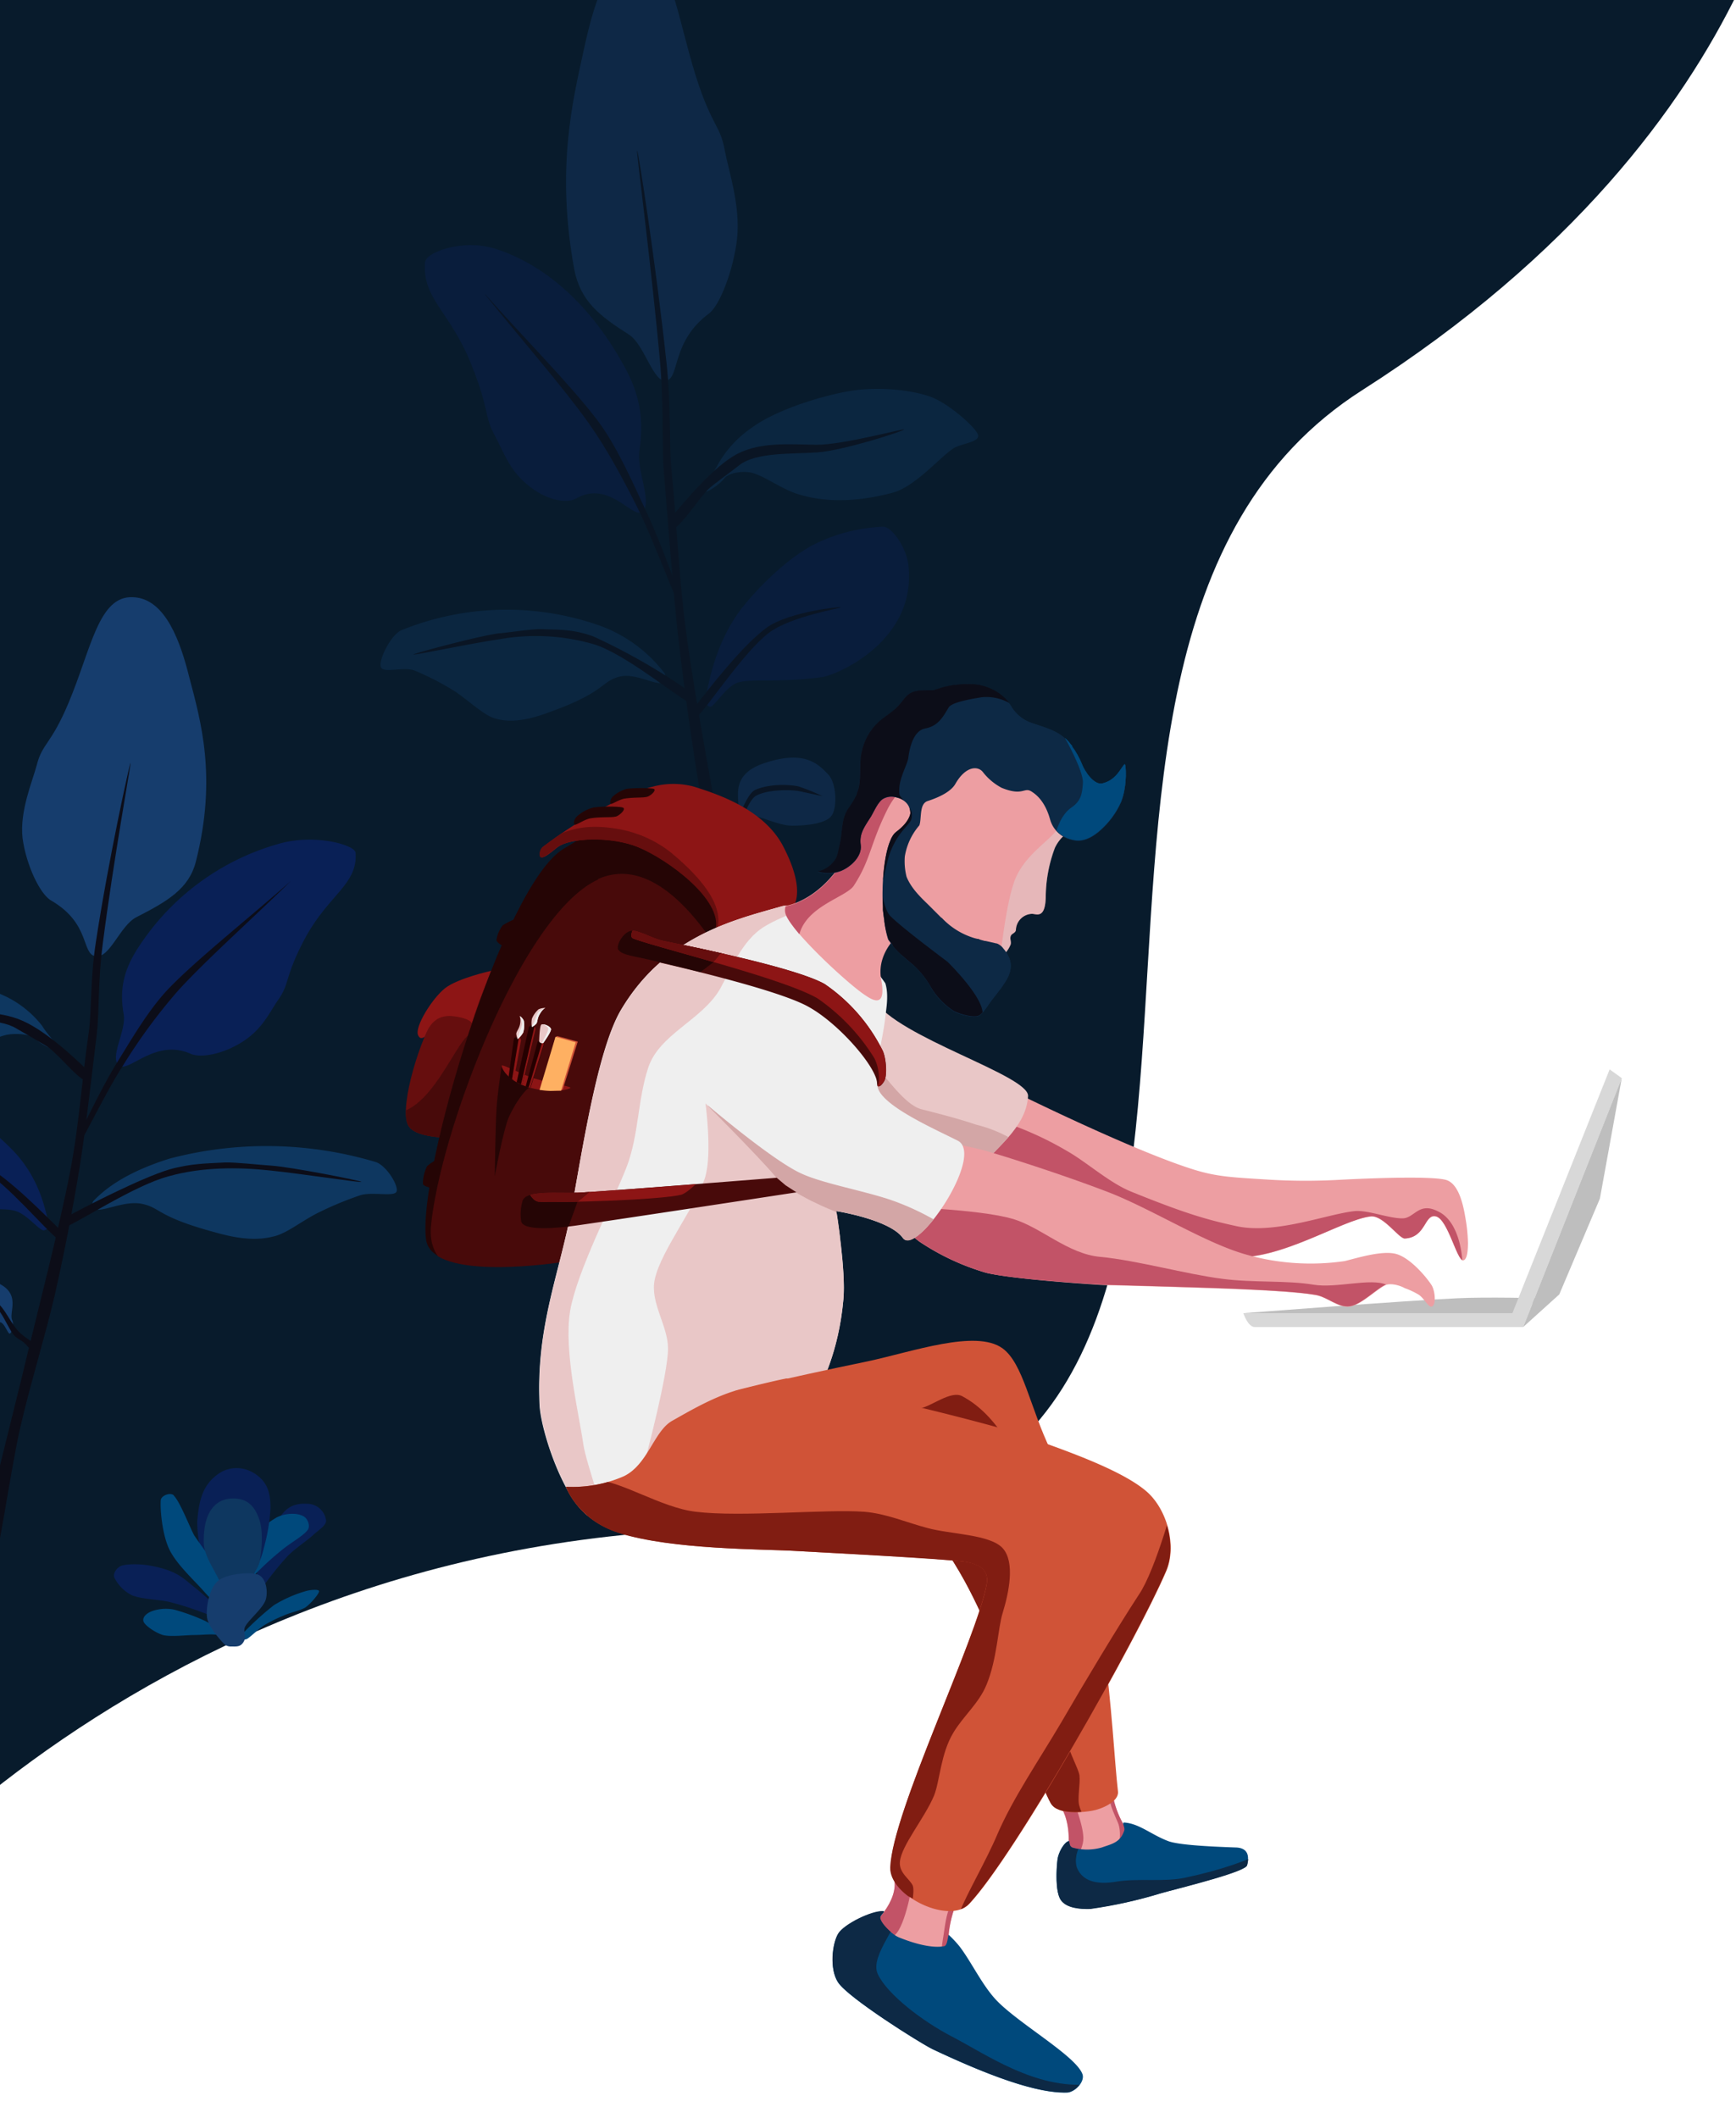 <svg xmlns="http://www.w3.org/2000/svg" width="500" height="610">
  <defs>
    <clipPath id="a">
      <path fill="#fff" stroke="#707070" d="M0 0h500v610H0z" data-name="Rectangle 829" transform="translate(1025.7 59)"/>
    </clipPath>
    <clipPath id="b">
      <path fill="none" d="M149.4-238.4c-2.7-5.6-13.1 6-16 9.6-3.5 4.2-10.3 25-7.6 30.7s23.6 3.2 23.6 3.2 2.7-37.8 0-43.5z" clip-rule="evenodd" data-name="Path 2430" transform="translate(-125.2 239.9)"/>
    </clipPath>
    <clipPath id="c">
      <path fill="none" d="M221.3-238.4s15.6-9.4 11-21.8c-1.2-3-.5-7.5-5.1-10.5-24.6-16.5-28.5-10.9-58 6.7-17.5 10.4-42.1 93.2-39.7 112.5 1.6 12.6 39.8 6.4 39.8 6.4z" clip-rule="evenodd" data-name="Path 2434" transform="translate(-129.3 280.6)"/>
    </clipPath>
    <clipPath id="d">
      <path fill="none" d="M204.7-240.2c2-8.5-13.5-20-22.3-23.7-7.6-3.1-19.6-2.8-23.3 0-1.6 1.2-4.3 3.7-5 2.7a2.9 2.9 0 0 1 .7-2.7 129 129 0 0 1 15.8-10.3c5-2.8 11.1-6 15.8-7.1a22.6 22.6 0 0 1 12.1 0c6.2 2 20.1 6.3 25.8 17.4 7.4 14.6 1.7 18.3 1.7 18.3s-22.5 10.6-21.3 5.4z" clip-rule="evenodd" data-name="Path 2437" transform="translate(-154 282.2)"/>
    </clipPath>
    <clipPath id="e">
      <path fill="none" d="M232.4-244.4c0-1.2.4-14 4-16.7 3.6-2.7 4-5 4-5.4-.1-3.6-3.5-4.4-4-4.5a4.8 4.8 0 0 0-4 .5c-1.4 1-2.4 3.4-3.3 5-1.7 2.7-3.5 4.8-3 8.2.5 3.7-3.7 7-6.4 7.7a10.3 10.3 0 0 1-6 0 7.8 7.8 0 0 0 4.5-2.7c1.2-1.3 1.3-2.8 1.7-4.5 1-3.6.4-7.3 2.4-10.6a32.5 32.5 0 0 0 2.7-4.4v-.3c1.5-3.6.5-7.8 1.3-11.6a16.2 16.2 0 0 1 5-9c1.8-1.6 4-2.8 5.6-4.6 1.3-1.4 2.2-3.1 4-3.9 1.7-.7 4-.6 5.8-.6 1.5-.1 4.2-2 11.7-1.7 2.5 0 8.3 1.5 11.2 6.5a11.1 11.1 0 0 0 6.3 4.7c4.4 1.5 8 2.4 10.8 6.2l.3.3v.2a23.8 23.8 0 0 1 2.8 5c.8 2.2 3.6 6.3 6 5.6 4-1 5.2-4.5 6.3-5.5.4-.4.9 6-1 10.8a23.9 23.9 0 0 1-6 8.2c-3.4 3-6 3.3-8.2 2.7a8.3 8.3 0 0 1-6-5.4c-.4-.8-1.4-5.7-5.4-8.4-2.4-1.7-2.4 1.4-8.8-1.2a16.8 16.8 0 0 1-5.3-4.3c-1.4-2-5-2-8 3.1-1.1 2-4 3.7-7.9 5-2.6.8-1.8 4.9-2.5 7a18.1 18.1 0 0 0-4.2 9 18.3 18.3 0 0 0 .5 5.8c1.2 3 3.5 5.4 6 7.8l4 4a.4.4 0 0 0 .1 0 21.2 21.2 0 0 0 9.5 5.9l.8.2.3.1 1.9.5a1.2 1.2 0 0 0 .1 0l1.8.4 1.3.3h.1a1.7 1.7 0 0 1 .3.1 4.3 4.3 0 0 1 1.8 1.4 9.7 9.7 0 0 1 1.2 1.9l.2.4c1.2 2.5.5 5-.9 7.2-.3.7-.8 1.3-1.2 1.8l-2.7 3.5c-.7 1-2.5 3.8-3.6 4.5-1.9 1.1-7.2-1-7.5-1.3a21.3 21.3 0 0 1-5.8-5.7 8.1 8.1 0 0 1-.5-.8c-4-7.1-7.6-7.8-11-12l-.4-.7-1-1.4a27.9 27.9 0 0 1-1-3.9 26 26 0 0 1-.2-1.3 2.2 2.2 0 0 1 0-.3l-.1-.6a49 49 0 0 1-.3-2.3v-1.2a48 48 0 0 1 0-4.7z" clip-rule="evenodd" data-name="Path 2451" transform="translate(-213.8 303.5)"/>
    </clipPath>
    <clipPath id="f">
      <path fill="none" d="M233-45.9c1.5 6.5-5.9 14.3-10.4 16.4-6.5 3 28.6 15.5 27 11a32.3 32.3 0 0 1 1.7-21c2.5-4.4-19.3-11-18.3-6.4z" clip-rule="evenodd" data-name="Path 2455" transform="translate(-221.8 47.4)"/>
    </clipPath>
    <clipPath id="g">
      <path fill="none" d="M261.1-215.1s33 16.3 50.2 21.6c6.5 2 11 2.2 20.7 2.7a173.2 173.2 0 0 0 21 .2c3.6-.2 25.7-1.3 30.7 0 3.3.9 4.8 5.7 5.6 10.5a47 47 0 0 1 .8 7.5c0 3-.4 5.2-1.4 5.2-1.8 0-4.4-11.8-7.8-12.7s-2.8 6.1-9 6.4c-1.7 0-6.2-6.8-9.8-6.4-8.4 1-26.2 13-40.5 11.7-19.5-1.7-75.6-22.2-75.6-22.2z" clip-rule="evenodd" data-name="Path 2458" transform="translate(-246 215.1)"/>
    </clipPath>
    <clipPath id="h">
      <path fill="none" d="M228.3-235.2c6.5 10.7 44.7 21.6 44.3 27.6-.5 9.4-10.5 15.6-13.4 20.5-4.6 7.6-33.4-12.7-38.6-20.5s3.6-34.4 7.7-27.6z" clip-rule="evenodd" data-name="Path 2461" transform="translate(-219 236.3)"/>
    </clipPath>
    <clipPath id="i">
      <path fill="none" d="M238.3-206s15.8 3 19.4 4c7.8 2.3 24.2 7.6 36 12.3 12.3 5 27 14.2 38.4 17.4a67.8 67.8 0 0 0 28.7 2c4-.9 11.2-3.2 15-2s8.4 6.4 10 8.9c1.2 1.7 1.4 6 0 6.2-.9.1-1.5-1.7-3.4-3.3a22 22 0 0 0-4.2-2c-1.4-.7-3.8-1.4-5.3-1-2.5.9-7.1 5.8-10.5 6.3s-6.6-2.8-10-3.3c-5-.8-13.5-1.3-20.3-1.6-10.2-.5-41-1.3-41-1.3s-25-1.4-33.4-3.4a69.3 69.3 0 0 1-19.4-9.1c-2.7-2-10.7-9.3-10.7-9.3z" clip-rule="evenodd" data-name="Path 2464" transform="translate(-227.6 206)"/>
    </clipPath>
    <clipPath id="j">
      <path fill="none" d="M224.1-255.8c3.2-.9 10.6 3.2 16.9 9a61.5 61.5 0 0 1 12.5 13.3c1 3.3.3 7 0 9.6-.8 7.5-3.5 15.1-2.2 20.3 1.4 5.5 16.5 12.1 23 15.3 8.2 4-11.8 33.7-15.7 28.2-3.9-5.4-19.2-7.8-19.2-7.8s2.8 17.3 2 25.5c-1.3 15.4-6.7 24.9-6.7 24.9s-21 1.5-29.3 5.6c-8.9 4.3-15.6 13.1-21.8 18.7-5 4.5-12.6 14.7-13.8 14.2-8.2-3.5-15.4-25.2-15.8-33-1.2-22.7 5.8-37.9 9.2-56.9 3.3-18.4 7.6-45.4 14.1-56.7 12.8-22 33.7-26.4 46.8-30.2z" clip-rule="evenodd" data-name="Path 2469" transform="translate(-153.8 255.9)"/>
    </clipPath>
    <clipPath id="k">
      <path fill="none" d="M265.4-61.2c3.9 4 4 13.8 1.7 17.3-3.3 5 25-2.5 22-5a27 27 0 0 1-8-15.7c0-4.2-18.5.6-15.7 3.4z" clip-rule="evenodd" data-name="Path 2473" transform="translate(-265.1 66.2)"/>
    </clipPath>
    <clipPath id="l">
      <path fill="none" d="M200.8-147.6s12.4-3.2 38-8.6c13.2-2.7 31.3-9.2 38.9-3.8 6.1 4.4 7.9 17 14 29.6C308.1-96.9 309-49.5 311-32.2c.3 3-5 5-7.3 5.5-2.2.3-10 1.4-12-2.2-6-11-11.3-39.3-24.8-64-4.2-7.6-8.6-13.9-12.9-17-18.3-13.6-72.1 0-72.1 0z" clip-rule="evenodd" data-name="Path 2476" transform="translate(-181.9 162)"/>
    </clipPath>
    <clipPath id="m">
      <path fill="none" d="M223.3-154s-1.1.1-13 3c-7.7 1.9-15.6 6.7-20.1 9.2-5.3 3-7 12.7-14 16a36.8 36.8 0 0 1-16.6 3s3.3 9.5 15.2 13.3c15.5 4.9 41.7 4.6 51.2 5.2 14.6.8 39 2.1 47.8 3 4.4.6 7.7 2.1 7 6.5C278-79 253.6-29.2 253-13.2c-.3 8.3 17 16.7 22.7 10.5 13.3-14.2 48.2-76 56.7-95.8 3.1-7.2.3-17.6-5.5-22.8-7.7-6.8-26.4-13-40.1-17.8a792.4 792.4 0 0 0-63.6-14.8z" clip-rule="evenodd" data-name="Path 2480" transform="translate(-159.6 154)"/>
    </clipPath>
    <clipPath id="n">
      <path fill="none" d="M231.7-39c.5 0-1 1-1 1.7-.1 1.4 3.3 5 5.6 5.8 6.3 2.5 10.5 2.9 12.8 2.4 1-.2 1-3.6 1.3-3.2a32.6 32.6 0 0 1 3 3.2c3.4 4.4 6.6 11.3 10.7 15.6 6.5 6.7 22.5 15.8 24.8 21.1 1 2.2-2.2 5.5-4.5 5.5-8.5.3-22.2-4.7-38.7-12.5-3.4-1.6-24.2-14.7-27.1-19.2-2.6-3.9-1.7-11.2 0-14s9.7-6.7 13-6.5z" clip-rule="evenodd" data-name="Path 2483" transform="translate(-217 39)"/>
    </clipPath>
    <clipPath id="o">
      <path fill="none" d="M268.5-52.9c.6-.2-.1 1.3 1.2 1.9a15.4 15.4 0 0 0 8.4 0c2.8-1 5.4-1.5 6.5-5 .3-.9-.8-2.3 0-2.2 4.5.3 7.9 3.6 12.9 5.3 3.3 1.2 14 1.6 19.5 1.9 4.4.2 3.2 4.2 3 5-.2 1.8-17 6-24.6 8a131 131 0 0 1-20.5 4.6c-3 .1-7-.2-8.6-2.6s-1.2-9-.9-11.7c.3-2 1.8-4.7 3.1-5.2z" clip-rule="evenodd" data-name="Path 2486" transform="translate(-265.1 58.2)"/>
    </clipPath>
    <clipPath id="p">
      <path fill="none" d="M150.4-190.5c.8-3.3 11-2.1 16.2-2.4 12.1-.7 57-4.3 57-4.3l2.6 2.2 3.1 2-63 9.5c-5.5.8-15.8 1.8-16.3-1.2a13.2 13.2 0 0 1 .4-5.8z" clip-rule="evenodd" data-name="Path 2492" transform="translate(-149.8 197.2)"/>
    </clipPath>
    <clipPath id="q">
      <path fill="none" d="M151.5-193s1.2 2.7 3 2.8c5.7.4 34.8-.5 41-2 2.5-.6 6.8-5.6 6.8-5.6z" clip-rule="evenodd" data-name="Path 2491" transform="translate(-151.5 197.8)"/>
    </clipPath>
    <clipPath id="r">
      <path fill="none" d="M171-244.9c.8 1.4 4.5 1.8 8.3 2.7 12.3 2.8 38.7 9.2 46.6 13.7 8.5 4.9 18.7 16.5 19.5 21.6 0 0 0 1 .2 1.2.7.3 1.4-.8 1.8-1.3 1.1-1.8.5-7.4-.5-9.2a50.3 50.3 0 0 0-16.6-18.9c-7.8-4.4-34.4-10-46.3-12.4-3.5-.7-7.4-3.3-9.5-2.9-2.2.4-4.4 4.2-3.6 5.5z" clip-rule="evenodd" data-name="Path 2498" transform="translate(-170.8 250.4)"/>
    </clipPath>
    <clipPath id="s">
      <path fill="none" d="M174.6-251.3s-1.9 2.8-.4 3.4c7 2.7 42.7 11.3 53 17.1a58 58 0 0 1 16.2 17c1.4 2.2 2 6.5 1.2 8.2-.4.9.8.5 1.2.7 3.3 1.4 3.5-18 3.5-18L227-242.7z" clip-rule="evenodd" data-name="Path 2497" transform="translate(-173.6 251.3)"/>
    </clipPath>
    <clipPath id="t">
      <path fill="none" d="M290.1-264.2a11.2 11.2 0 0 0-5.6 5.5 41 41 0 0 0-2.7 13.6c0 7.3-2.8 5.4-4 5.5a4.8 4.8 0 0 0-4.6 4.5c0 1-1.2 1-1.5 1.9-.3.9.2 1.4 0 2.3a8.3 8.3 0 0 1-1.8 3c-1.5 1.4-13.6 9.6-13.6 9.6L241-235s-8.1 5.8-6.5 14.4-2.7 5.8-4.6 4.6c-4.7-3-21-18-23-23.5a3.8 3.8 0 0 1 0-2.3s12.7-1.5 20.3-20.4c1.2-2.9 3.8-5.4 4.3-9.4 3.1-22 19-24.8 19-24.8s11.2-4.8 28.6 11 11 21.3 11 21.3z" clip-rule="evenodd" data-name="Path 2502" transform="translate(-206.6 297.2)"/>
    </clipPath>
    <clipPath id="u">
      <path fill="none" d="M149-213.7l3.5-15.8c.1-.5.7-.6 1.2-.5a1 1 0 0 1 .7 1.3l-3.8 15.8-1-.5c-.3 0-.7-.3-.7-.3z" clip-rule="evenodd" data-name="Path 2511" transform="translate(-149 230)"/>
    </clipPath>
    <clipPath id="v">
      <path fill="none" d="M152.3-228.3a6.8 6.8 0 0 1 0-2.5 7.5 7.5 0 0 1 1.9-2.6 4.4 4.4 0 0 1 2-.4s-.7.2-1.6 1.7c-.8 1.3-.6 2.1-1 2.8a4.5 4.5 0 0 1-1.3 1" clip-rule="evenodd" data-name="Path 2514" transform="translate(-152.1 233.8)"/>
    </clipPath>
    <clipPath id="w">
      <path fill="none" d="M151-213.6l3.3-12.7c0-.4.6-.6 1.2-.4a1 1 0 0 1 .6 1.3l-3.8 12.2-.7-.2-.7-.2z" clip-rule="evenodd" data-name="Path 2517" transform="translate(-151 226.8)"/>
    </clipPath>
    <clipPath id="x">
      <path fill="none" d="M153.8-225.7s.1-4.1.7-4.5 2.6.5 2.7 1.3-2.2 4-2.2 4a.9.9 0 0 1-.8-.1.6.6 0 0 1-.4-.7z" clip-rule="evenodd" data-name="Path 2520" transform="translate(-153.8 230.3)"/>
    </clipPath>
    <clipPath id="y">
      <path fill="none" d="M147.2-216.2l1.6-10.8c0-.5.6-.7 1.2-.5a1 1 0 0 1 .7 1.3l-2 11.1a7.8 7.8 0 0 1-1-.6l-.5-.5z" clip-rule="evenodd" data-name="Path 2523" transform="translate(-147.2 227.5)"/>
    </clipPath>
    <clipPath id="z">
      <path fill="none" d="M149.3-225.4a6.8 6.8 0 0 0 1.6-1.9 7.5 7.5 0 0 0 .2-3.2c-.1-.7-1.2-1.6-1.2-1.6s.4.6 0 2.3c-.2 1.5-.9 2-1 2.8a4.5 4.5 0 0 0 .4 1.6" clip-rule="evenodd" data-name="Path 2526" transform="translate(-148.9 232)"/>
    </clipPath>
  </defs>
  <g clip-path="url(#a)" data-name="Mask Group 1" transform="translate(-1025.7 -59)">
    <g data-name="Group 1113">
      <path fill="#081b2c" d="M1543.4-.2s-3.6 93.9-125.4 171.6 10.9 327.8-175 327.8S966.3 633 966.3 633L918.1 1.7z" data-name="Path 1709"/>
      <path fill="#53a3a0" d="M1339 303.5l.7.8-.7-.8z" data-name="Path 1763"/>
      <path fill="#121324" d="M1434.7 484.2l.6 1z" data-name="Path 1783"/>
      <g fill-rule="evenodd" data-name="Group 1104">
        <path fill="#163d6d" d="M1064 231c-9.9-.5-12 14.8-18.5 30.3-5.1 12.2-7.6 11.7-9.2 18-1.2 4.6-5 13.3-4.1 21.1 1 7.6 5 16.2 8.3 18 11.3 6.6 8.6 15.3 12.7 16s7-8.7 11.7-11.2c9-4.6 15.2-8.2 17.2-16 6.2-24.4 1.4-40.6-1.9-53.2-2.4-9.6-6.7-22.7-16.2-23z" data-name="Path 2528"/>
        <path fill="#092056" d="M1128.1 304.6c.7 9.3-8 12-15 25.5-5.5 10.6-3.9 12.1-7.3 16.9-2.4 3.4-4.4 8.3-10.2 12-5.6 3.6-12 4.8-15 3.5-10.3-4.6-18 5.8-20.7 3.3s2.3-10 1.4-14.8c-1.6-9.1 1.3-15 5.5-21a71.1 71.1 0 0 1 40-28.2c10.1-2.6 21.2.6 21.3 2.8z" data-name="Path 2529"/>
        <path fill="#163d6d" d="M1029.2 439.2c-1.2-2.6 4-9.2-8.1-12-12.4-3-16.5.7-19.5 3.1-2.6 2.2-3 7.8-1.3 9.9s8 2.4 12.3 2.3c4.2 0 10.4-2.8 13-2.7 1.4 0 2.3 3.4 2.9 3.3s1.3-2.7.7-3.9z" data-name="Path 2530"/>
        <path fill="#0e3760" d="M1042.3 361.2c.5-1.1-2.4-3.4-4.5-6.8a29.8 29.8 0 0 0-10.2-8.3 94.4 94.4 0 0 0-29.3-8.3c-8.3-1-18.6-.2-25.1 1.7-5.3 1.5-13.8 7.2-15 9.3s5.4 2.2 7.6 3.3c4.2 2.3 11.6 9 18.4 10.4a67 67 0 0 0 29.5-.2c5-1.3 11-5 14.8-5.4 2.6-.3 6.3 0 7.7 1.5 1.1 1.2 5.7 3.8 6 2.8z" data-name="Path 2531"/>
        <path fill="#0e3760" d="M1052.5 405c2.7-2.8 8.3-8 22-12.3a109.8 109.8 0 0 1 59.5 1c3.1 1.1 6.6 6.9 5.9 8.5s-7.2-.1-10.6 1.1a97.4 97.4 0 0 0-12.6 5.3c-4.7 2.5-8.6 5.7-12.2 6.5-5.7 1.5-11.7.3-17.3-1.3-16.5-4.5-15.2-7-20.7-8.1-4.5-.9-10 1.8-12.6 1.7-.9 0-2-1.7-1.4-2.3z" data-name="Path 2532"/>
        <path fill="#092056" d="M1039.8 411.6c-1-3.5-2.4-13.4-11-21.9a72.6 72.6 0 0 0-21-14.7 62.7 62.7 0 0 0-22-4.3c-2.6.1-7 4.9-7.8 9.2-3.3 18.4 21.4 26.4 26 26.8 13.3 1.3 21.2 0 25.5.9 3.6.7 6.7 5 8.5 5.7.7.3 2-.8 1.8-1.7z" data-name="Path 2533"/>
        <path fill="#0c0d18" d="M1018 512.2l14-56.6c4.6-19.3 10.7-42.6 13.9-59.2 2.6-13.3 3.4-26.9 5.4-40.3.8-6 .4-15.4 2-25.7 3.6-23.7 9.8-51.8 10-51.7s-5 28.5-8 52.1c-1.4 10.6-1 19.8-1.7 25.8-1.6 13-3 26.2-5 38.8q-3 18.3-7.1 36.5c-2.9 12.4-7 25.4-10 38.4-3 13.5-6 36-8.3 42.9-.6 1.8-3.5-.7-5.3-1" data-name="Path 2534"/>
        <path fill="#0c0d18" d="M1109.5 312.7c-11.7 10.4-26.8 22.3-35.2 31-6 6.3-10.8 14.8-15 21.5-3.7 6-8 14.9-9.9 18.7-.6 1.4-1.6 5.6-.8 4.4 2-3 8-15.5 12.7-22.7a161.5 161.5 0 0 1 15.7-21.3c8-8.8 21.7-21 32.5-31.6" data-name="Path 2535"/>
        <path fill="#0c0d18" d="M1044.5 409.7c5-2.8 21.7-11.4 30-13.9 6.5-1.8 11-1.7 16-2 3-.1 10 .7 13.2.9 6 .4 26.2 4.4 26.1 4.7s-17.5-2.4-26.4-3.3c-9.2-1-19.7-1-29.2 1.7-10 2.7-25.4 13-30.3 14.9-1 .4-.4-2.5.6-3z" data-name="Path 2536"/>
        <path fill="#0c0d18" d="M1050.4 366.8c-3-2.9-12.1-11.6-19.4-14.3s-16.1-2-24.2-1.9c-8.4.1-27-3.6-27-3.3s18.3 4.9 26.6 5.2c8 .3 19-.4 24 2.7 1.4.8 8.2 4.7 9.4 5.6 3.2 2.4 7.3 7.7 10 9.2.9.5 1.4-2.5.6-3.2z" data-name="Path 2537"/>
        <path fill="#0c0d18" d="M1043 413.2c-3.7-3.6-14.7-15-22-18.8-6.9-3.6-22.5-4.6-22.5-4.4s15.5 2 22.1 5.8c7.3 4.3 18 17.2 21.8 20.1.7.6 1.1-2 .5-2.7z" data-name="Path 2538"/>
        <path fill="#0c0d18" d="M1035.4 445.9c-.7-.8-3.3-2-5-4.2-2.4-3-4-7.2-6.5-8a28.7 28.7 0 0 0-20.6 1.8l7.4-1.3c3-.5 9.3-.6 13 .9 2.2.8 3.7 5.1 5.6 7.9 1 1.5 2.6 2 3.3 2.7.8.7 2 2.2 2.4 2.3s.9-1.6.4-2.1z" data-name="Path 2539"/>
      </g>
      <g fill-rule="evenodd" data-name="Group 1196" opacity=".4">
        <path fill="#163d6d" d="M1209.5 45.3c9.2-.7 10.9 17.5 16.7 35.9 4.6 14.4 7 13.8 8.3 21.4 1 5.3 4.5 15.7 3.5 25-1 9.1-5 19.4-8.1 21.7-10.8 8-8.4 18.3-12.2 19.3s-6.3-10.3-10.8-13.2c-8.3-5.3-14-9.5-15.8-18.8-5.3-29-.5-48.4 2.8-63.5 2.5-11.5 6.7-27.2 15.6-27.8z" data-name="Path 2528"/>
        <path fill="#092056" d="M1148.1 134.4c-.8 11 7.4 14.2 13.6 30.2 5 12.5 3.4 14.3 6.6 20 2.2 4 4 9.7 9.3 14 5.1 4.3 11 5.6 14 4 9.7-5.7 16.7 6.6 19.3 3.6s-2-11.9-1-17.7c1.6-10.9-1-18-4.9-24.9-12-21.4-26.8-29.9-36.8-33-9.5-2.9-19.9 1.2-20 3.8z" data-name="Path 2529"/>
        <path fill="#163d6d" d="M1238.2 293.2c1.2-3.1-3.4-10.9 7.9-14.5 11.6-3.8 15.4.5 18.2 3.4 2.3 2.5 2.6 9.2 1 11.7s-7.6 3-11.5 3c-4 0-9.7-3.1-12.2-3-1.3.1-2.2 4.1-2.8 4s-1.1-3.2-.6-4.6z" data-name="Path 2530"/>
        <path fill="#0e3760" d="M1228.4 200.4c-.4-1.4 2.3-4.2 4.4-8.2a32 32 0 0 1 9.7-10.2c6.4-4.7 19-8.8 27.5-10.3 7.8-1.4 17.4-.6 23.5 1.5 5 1.7 12.7 8.4 13.8 10.8s-5 2.7-7.1 4.2c-4 2.7-11 11-17.4 12.7-7.5 2-17.8 3.5-27.6.3-4.7-1.5-10.3-5.8-13.8-6.2-2.4-.3-5.9.2-7.2 1.9-1 1.4-5.4 4.6-5.8 3.5z" data-name="Path 2531"/>
        <path fill="#0e3760" d="M1217.1 252.9a41.1 41.1 0 0 0-20.4-14.3 80.6 80.6 0 0 0-55.6 2c-3 1.6-6.4 8.5-5.7 10.5s6.7-.3 9.9 1.1a78.3 78.3 0 0 1 11.7 6.1c4.3 3 8 6.6 11.2 7.6 5.3 1.6 11 0 16.3-2 15.5-5.6 14.3-8.6 19.5-10 4.2-1.1 9.4 1.9 11.7 1.8.8 0 2-2 1.4-2.8z" data-name="Path 2532"/>
        <path fill="#092056" d="M1228.8 260.5c1-4.2 2.6-16 10.6-26.4 5.2-6.5 12.8-13.9 20-17.9a48.8 48.8 0 0 1 20.7-5.5c2.4 0 6.5 5.7 7.2 10.8 2.7 22-20.5 31.9-24.8 32.5-12.5 1.7-19.9.4-24 1.5-3.3.8-6.3 6-8 7-.6.3-2-1-1.7-2z" data-name="Path 2533"/>
        <path fill="#0c0d18" d="M1247.5 380c-4-22.3-8.1-44.7-12-67.2-4-23-9.3-50.7-12-70.4-2.2-15.8-2.8-32-4.4-48-.7-7-.1-18.4-1.4-30.6-3-28.2-8.2-61.6-8.5-61.5s4.2 33.9 6.7 62c1 12.6.4 23.6 1 30.7 1.3 15.4 2.4 31.3 4 46.3q2.5 21.8 6 43.4c2.5 14.8 6.2 30.3 8.6 45.6 2.6 16.1 5 42.8 7 51.1.6 2.2 3.4-.9 5-1.3" data-name="Path 2534"/>
        <path fill="#0c0d18" d="M1165.4 143.7c10.8 12.2 24.7 26.2 32.4 36.4 5.5 7.3 9.9 17.4 13.6 25.3 3.4 7 7.3 17.6 9 22.2.5 1.6 1.4 6.7.7 5.2-1.8-3.6-7.3-18.3-11.5-27-4.3-8.6-9-17.4-14.4-25-7.3-10.3-19.9-24.7-29.8-37" data-name="Path 2535"/>
        <path fill="#0c0d18" d="M1224.5 258.3a177.5 177.5 0 0 0-27.9-16c-6-2.2-10.3-1.9-14.8-2.1-3-.1-9.5 1-12.4 1.2-5.6.7-24.6 5.8-24.6 6.1s16.5-3.2 24.8-4.4a60 60 0 0 1 27.3 1.5c9.3 3 23.5 15 28.1 17.2.9.5.4-3-.5-3.5z" data-name="Path 2536"/>
        <path fill="#0c0d18" d="M1219.7 207.2c3-3.5 11.6-14 18.4-17.5s15.2-2.7 22.8-2.6c7.8 0 25.2-4.8 25.2-4.4s-17.2 6-25 6.6c-7.5.5-17.7-.1-22.5 3.7-1.2 1-7.7 5.7-8.8 6.8-3 3-7 9.4-9.6 11.2-.8.5-1.2-3-.5-3.8z" data-name="Path 2537"/>
        <path fill="#0c0d18" d="M1225.9 262.5c3.4-4.4 14-18.2 21-23 6.4-4.3 21-5.9 21-5.6s-14.5 2.6-20.8 7.4c-7 5.3-17.2 20.8-20.8 24.4-.6.6-1-2.5-.4-3.2z" data-name="Path 2538"/>
        <path fill="#0c0d18" d="M1232.3 301.3c.7-1 3.2-2.4 4.9-5 2.2-3.7 3.8-8.7 6-9.8 4.1-1.8 9.8-1.6 12.5-1a63 63 0 0 1 6.9 2.8l-7-1.5c-2.7-.4-8.7-.4-12 1.3-2.2 1.1-3.7 6.3-5.5 9.6-1 1.9-2.5 2.5-3.1 3.3-.8 1-1.9 2.7-2.3 2.8s-.8-2-.4-2.5z" data-name="Path 2539"/>
      </g>
    </g>
    <g data-name="Group 1206">
      <path fill="#bebebe" fill-rule="evenodd" d="M1384 437.2s47.4-3.7 61.6-4.3c8-.4 24 0 24 0l-11.8 7.3z" data-name="Path 2425"/>
      <path fill="#d8d8d8" fill-rule="evenodd" d="M1383.8 437.2h77.5l28-70.2 3.5 2.5-28.4 71.7h-77.3c-2 0-3.3-4-3.3-4z" data-name="Path 2426"/>
      <path fill="#bebebe" fill-rule="evenodd" d="M1492.8 369.5l-28.4 71.7 10.4-9.4 11.7-27.6z" data-name="Path 2427"/>
      <path fill="#660e0e" fill-rule="evenodd" d="M1166.8 342.7c-2.6-5.6-13 6-16 9.6-3.4 4.2-10.3 25-7.6 30.7s23.6 3.2 23.6 3.2 2.7-37.8 0-43.5z" data-name="Path 2428"/>
      <g clip-path="url(#b)" data-name="Group 1073" transform="translate(1142.6 341.2)">
        <path fill="#480a0a" fill-rule="evenodd" d="M19.1 15.6c-4-.7-12 25.2-24.5 22.6C-10.6 37 5.4 49.9 5.4 49.9L19 42.6s4.1-26.2 0-27z" data-name="Path 2429"/>
      </g>
      <path fill="#8d1515" fill-rule="evenodd" d="M1161.6 353.7s-.4-1.4-5.2-2c-7-.9-7.9 5.7-8.5 6s-1.3.6-1.8-.6c-1-2.4 4.1-10.6 7.8-13.5s13.3-5 13.3-5l-3 7.5c-1 2.5-2.6 7.6-2.6 7.6z" data-name="Path 2431"/>
      <path fill="#250505" fill-rule="evenodd" d="M1240.2 329s15.6-9.4 10.9-21.7c-1.2-3-.5-7.6-5-10.6-24.7-16.5-28.6-10.8-58 6.7-17.5 10.4-42.2 93.3-39.7 112.5 1.5 12.6 39.7 6.4 39.7 6.4z" data-name="Path 2432"/>
      <g clip-path="url(#c)" data-name="Group 1074" transform="translate(1148.2 286.9)">
        <path fill="#480a0a" fill-rule="evenodd" d="M49.7 25.3C72 15.3 91 58 91 58l-45 82.5s-43.2 7.4-44.4-12.6a15.4 15.4 0 0 1 0-2.2c2.2-26.3 26-90.3 48.2-100.3z" data-name="Path 2433"/>
      </g>
      <path fill="#8d1515" fill-rule="evenodd" d="M1232 326.7c2-8.5-13.6-20.1-22.4-23.7-7.6-3.2-19.6-2.8-23.3 0-1.6 1.2-4.3 3.7-5 2.7a2.9 2.9 0 0 1 .7-2.7 129 129 0 0 1 15.8-10.4c5-2.8 11.1-5.9 15.8-7a22.6 22.6 0 0 1 12.1 0c6.2 2 20.1 6.3 25.7 17.4 7.5 14.6 1.8 18.3 1.8 18.3s-22.5 10.6-21.3 5.4z" data-name="Path 2435"/>
      <g clip-path="url(#d)" data-name="Group 1075" transform="translate(1181.1 284.7)">
        <path fill="#660e0e" fill-rule="evenodd" d="M-1.6 18.4c4.8-2 10-7.6 23.2-5.5a33.7 33.7 0 0 1 16.2 6.9c29.6 24.5 1.1 30 7.2 31.4 1.9.5 2-5 2-5L-3.3 25s-.4-5.7 1.7-6.5z" data-name="Path 2436"/>
      </g>
      <path fill="#250505" fill-rule="evenodd" d="M1203 294.2c1-.2 3.2-2.2 2.1-2.6-1-.4-6.5-.4-8.6 0a11.3 11.3 0 0 0-4.7 2.6c-.8.8-1 2.1-.6 2.3.5.2 2.6-1.4 4.5-1.8 3-.5 6-.2 7.2-.5z" data-name="Path 2438"/>
      <path fill="#250505" fill-rule="evenodd" d="M1212 288.5c1-.2 2.9-1.9 2-2.3-1-.3-5.9-.3-7.8 0a10 10 0 0 0-4.1 2.3c-.7.8-.8 2-.5 2 .4.2 2.3-1.2 4-1.5 2.6-.4 5.3-.2 6.4-.5z" data-name="Path 2439"/>
      <path fill="#250505" fill-rule="evenodd" d="M1151 393.3a9.1 9.1 0 0 0-2.3 1.6 11.4 11.4 0 0 0-1.2 5c.1.8 2.3 1.2 2.3 1.2l1.2-4.5" data-name="Path 2440"/>
      <path fill="#250505" fill-rule="evenodd" d="M1174 323.7a22.3 22.3 0 0 0-3.5 1.8 9 9 0 0 0-1.8 4.2c0 .8 1.8 1.7 1.8 1.7l3-4.6" data-name="Path 2441"/>
      <path fill="#250505" fill-rule="evenodd" d="M1170.2 365.9l7.9 6.3s-2.6 1.8-5.7 8.2c-1.7 3.6-4.2 17.4-4.2 17.4s.2-14.7.5-19.3c.2-4.2 1.5-12.6 1.5-12.6z" data-name="Path 2442"/>
      <path fill="#8d1515" fill-rule="evenodd" d="M1170.2 365.9c.2-.5 6.1 2.7 9.4 3.7 3.2 1 10.6 2.3 10.4 2.7s-4.7 1.8-11.5 0-8.5-6-8.3-6.4z" data-name="Path 2443"/>
      <path fill="#d05337" fill-rule="evenodd" d="M1181.7 372.7l4-15 .5-.3 5.9 1.6-4.3 13.7-.4.3-.1.1z" data-name="Path 2444"/>
      <path fill="#feb062" fill-rule="evenodd" d="M1181.1 372.9l4.6-15.3 5.8 1.6-4.2 13.9-3 .1a29.9 29.9 0 0 1-3.2-.3z" data-name="Path 2445"/>
      <path fill="#0d2945" fill-rule="evenodd" d="M1279.9 315.3c0-1.3.3-14 4-16.7 3.6-2.7 4-5 4-5.4-.1-3.6-3.5-4.4-4-4.5a4.8 4.8 0 0 0-4 .5c-1.4 1-2.4 3.4-3.3 4.9-1.7 2.8-3.5 4.9-3 8.3.5 3.7-3.8 7-6.4 7.7a10.3 10.3 0 0 1-6 0 7.8 7.8 0 0 0 4.5-2.7c1.2-1.3 1.3-2.8 1.7-4.5 1-3.6.4-7.3 2.4-10.6a32.5 32.5 0 0 0 2.7-4.4v-.3c1.4-3.7.5-7.8 1.3-11.6a16.2 16.2 0 0 1 5-9c1.8-1.6 4-2.8 5.6-4.7 1.2-1.3 2.2-3 4-3.8 1.7-.7 4-.6 5.7-.7 1.6 0 4.3-1.9 11.8-1.6 2.4 0 8.3 1.5 11.2 6.5a11.1 11.1 0 0 0 6.3 4.7c4.4 1.5 8 2.4 10.8 6.2l.3.3v.2a23.8 23.8 0 0 1 2.8 5c.8 2.2 3.6 6.3 6 5.6 4-1 5.2-4.5 6.3-5.5.3-.4.9 6-1 10.8a23.9 23.9 0 0 1-6 8.2c-3.4 3-6 3.3-8.2 2.7a8.3 8.3 0 0 1-6.1-5.4c-.3-.8-1.3-5.8-5.3-8.4-2.4-1.7-2.4 1.4-8.8-1.2a16.8 16.8 0 0 1-5.3-4.4c-1.4-2-5-2-8 3.2-1.1 2-4 3.7-8 5-2.5.8-1.7 4.9-2.4 7a18.1 18.1 0 0 0-4.2 9 18.3 18.3 0 0 0 .5 5.8c1.2 3 3.5 5.4 6 7.8l4 4a.4.4 0 0 0 .1 0 21.2 21.2 0 0 0 9.5 5.9l.8.2h.3c.5.3 1.2.4 1.8.6a1.2 1.2 0 0 0 .2 0l1.8.4 1.3.3h.1a1.7 1.7 0 0 1 .3.1 4.3 4.3 0 0 1 1.7 1.4 9.7 9.7 0 0 1 1.3 1.9l.2.4c1.2 2.5.5 5-.9 7.2l-1.2 1.8-2.7 3.5c-.8 1-2.5 3.8-3.6 4.5-1.9 1.1-7.3-1-7.5-1.3a21.3 21.3 0 0 1-5.8-5.7 8.1 8.1 0 0 1-.5-.8c-4-7.2-7.6-7.8-11-12.1l-.5-.6-1-1.4a27.9 27.9 0 0 1-.9-3.9 26 26 0 0 1-.2-1.4 2.2 2.2 0 0 1 0-.2l-.1-.6a49 49 0 0 1-.3-2.4V320a48 48 0 0 1-.1-4.7z" data-name="Path 2446"/>
      <g fill-rule="evenodd" clip-path="url(#e)" data-name="Group 1076" transform="translate(1261.3 256.1)">
        <path fill="#00497c" d="M71 15.2s5.5 9.7 5.3 13.2c-.2 3-.5 5.1-3.2 7-3.4 2.2-4.6 7.4-4.6 7.4L82 50.5 99.4 19z" data-name="Path 2447"/>
        <path fill="#0c0d18" d="M55.5 5.6a13.6 13.6 0 0 0-8.3-1.9c-4.3.7-8.8 1.6-9.6 3-1.6 2.7-3 5.3-6.7 6S26.3 19 26 21.2c-.3 2.2-3.2 6.6-2.5 10.6.2.7 1.8 2.1 1.8 2.4.8 5.8-12 20.9-12 20.9L1 56.2l-4.8-4.4L22.7-4.8l28.8 2.3z" data-name="Path 2448"/>
        <path fill="#0c0d18" d="M18.3 59.4s.7 5.4 2.5 7.3C24 70 37.3 79.9 37.3 79.9s11.3 11 10 15.6-8.7 0-8.7 0l-10.8-7.2-9.5-13.7z" data-name="Path 2449"/>
        <path fill="#0c0d18" d="M26.2 35.3c.3 0 1.8 2.4 1 4-.5 1-2.2 2.8-3.5 4.7a24.4 24.4 0 0 0-2.8 5.4c-.9 3-4 16.4-4.6 16.5s1.4-21 1.4-21 8-9.5 8.5-9.6z" data-name="Path 2450"/>
      </g>
      <path fill="#ed9ea2" fill-rule="evenodd" d="M1283.2 600c1.5 6.3-5.9 14.1-10.4 16.2-6.5 3 28.6 15.6 27 11.1a32.3 32.3 0 0 1 1.7-21c2.5-4.4-19.3-11-18.3-6.4z" data-name="Path 2452"/>
      <g fill="#c25367" fill-rule="evenodd" clip-path="url(#f)" data-name="Group 1077" transform="translate(1272 598.4)">
        <path d="M16.7 1.7S15 13.4 12 17.3s-13 8.1-13 8.1L-7.6 9.8 8.9-6.5z" data-name="Path 2453"/>
        <path d="M28.5 8.8c-2 .3-2.6 6.4-3.1 9.5s-1 6.5 0 9a29.2 29.2 0 0 0 3 4.9L35 15.6s-4.5-7.1-6.5-6.8z" data-name="Path 2454"/>
      </g>
      <path fill="#ed9ea2" fill-rule="evenodd" d="M1319.5 374.3s33 16.3 50.2 21.6c6.5 2 11 2.2 20.7 2.8a173.2 173.2 0 0 0 21 .1c3.6-.2 25.7-1.3 30.7 0 3.3.9 4.8 5.8 5.6 10.6a47 47 0 0 1 .8 7.5c0 3-.4 5-1.4 5.1-1.8 0-4.4-11.8-7.8-12.6s-2.8 6-9 6.3c-1.7.1-6.2-6.7-9.8-6.3-8.4.8-26.2 13-40.5 11.7-19.5-1.8-75.6-22.3-75.6-22.3z" data-name="Path 2456"/>
      <g clip-path="url(#g)" data-name="Group 1078" transform="translate(1304.4 374.3)">
        <path fill="#c25367" fill-rule="evenodd" d="M9.2 7.5a95 95 0 0 1 19.6 8.8c5.3 3 12.1 9.1 18.3 11.6 16 6.5 22.3 8.2 30.6 10 11.3 2.3 26.3-3.7 33.9-4.4 3.8-.3 9.6 2.1 13.6 2.1 3.5 0 4.7-4.9 10.3-2 6.4 3 7 13.7 7 14.7 0 1.7-19.2-4.3-19.2-4.3l-37.9 6.5-70.9-19.1-22.4-12.5S3.7 6.3 9.1 7.5z" data-name="Path 2457"/>
      </g>
      <path fill="#e9c7c7" fill-rule="evenodd" d="M1277.5 347c6.6 10.8 44.7 21.7 44.3 27.7-.5 9.4-10.4 15.6-13.4 20.5-4.6 7.6-33.3-12.7-38.6-20.5s3.6-34.4 7.7-27.6z" data-name="Path 2459"/>
      <g clip-path="url(#h)" data-name="Group 1079" transform="translate(1268.2 346)">
        <path fill="#d3a6a6" fill-rule="evenodd" d="M7 18.2c3.3.6 9.9 12.8 16 14.3 5.1 1.3 10.6 2.7 15.6 4.4a39 39 0 0 1 15.1 7.4c5.8 6.7-12.8 4.9-12.8 4.9L4.5 29.3S0 17 7.1 18.3z" data-name="Path 2460"/>
      </g>
      <path fill="#ed9ea2" fill-rule="evenodd" d="M1290.5 386.4s15.7 3 19.3 4.1c7.9 2.3 24.2 7.6 36 12.2 12.4 5 27 14.2 38.4 17.5a67.8 67.8 0 0 0 28.8 2c4-1 11.1-3.2 15-2s8.3 6.3 10 8.9c1.1 1.7 1.4 6 0 6.2-1 .1-1.6-1.7-3.5-3.3a22 22 0 0 0-4.2-2c-1.4-.8-3.7-1.4-5.2-1-2.5.9-7.2 5.8-10.6 6.3s-6.5-2.8-10-3.3c-5-.9-13.5-1.3-20.2-1.6-10.2-.5-41-1.3-41-1.3s-25-1.5-33.5-3.5a69.3 69.3 0 0 1-19.3-9c-2.7-2-10.8-9.4-10.8-9.4z" data-name="Path 2462"/>
      <g clip-path="url(#i)" data-name="Group 1080" transform="translate(1279.7 386.4)">
        <path fill="#c25367" fill-rule="evenodd" d="M13.8 20.6s16 .8 23.7 3c8.2 2.3 16 10.2 25.5 11 10.5 1 24.7 5 35 6.3 9 1.2 18.5.4 26.3 1.7 6.6 1.1 16.4-2 21 0 3.3 1.4 6.8 8.5 6.8 8.5l-108.8-3L5.6 35.8z" data-name="Path 2463"/>
      </g>
      <path fill="#efefef" fill-rule="evenodd" d="M1251.3 320c3.2-1 10.6 3.1 16.9 8.9a61.5 61.5 0 0 1 12.5 13.3c1 3.3.3 7 0 9.6-.8 7.5-3.5 15.1-2.2 20.4 1.4 5.4 16.5 12 23 15.3 8.1 4-11.8 33.6-15.8 28-3.8-5.3-19.2-7.7-19.2-7.7s2.9 17.3 2.1 25.5c-1.4 15.4-6.7 24.9-6.7 24.9s-21 1.5-29.3 5.6c-8.9 4.3-15.6 13.1-21.8 18.7-5 4.5-12.7 14.7-13.9 14.2-8.2-3.5-15.4-25.2-15.8-33-1.1-22.7 5.8-37.9 9.3-56.9 3.3-18.4 7.5-45.4 14-56.7 12.9-22 33.8-26.4 46.9-30.2z" data-name="Path 2465"/>
      <g fill-rule="evenodd" clip-path="url(#j)" data-name="Group 1081" transform="translate(1181 319.8)">
        <path fill="#d3a6a6" d="M114.3 90.8a73.5 73.5 0 0 0-13.9-6.3c-8.8-2.8-19.8-4.7-25.7-7.7-8.6-4.3-26.2-19.3-26.2-19.3l13.3 31.4L104 100z" data-name="Path 2466"/>
        <path fill="#e9c7c7" d="M79.6.1s-8.8 2.3-14.8 6C58.4 10 55 18.8 52.1 24 46.9 33 34.6 37 31.4 46.7c-3.1 9.4-2.7 19.6-6.3 28.8-3.9 10-14.3 30-16.2 41.3s2.6 29.9 3.8 38.3c.8 5.7 7.1 22.2 7.1 27.5s-25-19.3-25-19.3l-12.2-83.4L12.7-2z" data-name="Path 2467"/>
        <path fill="#e9c7c7" d="M47.9 77.9c-2.5 8.4-12.8 21.4-14.6 29.7-1.5 6.7 3.8 13.3 3.8 20 0 7.4-6.3 31-6.3 31H37l52-18.5 3-38.8-6.6-13.1s-13-5-17.5-10.3C63.3 72.4 47.9 57 47.9 57s1.9 14.1 0 20.8z" data-name="Path 2468"/>
      </g>
      <path fill="#ed9ea2" fill-rule="evenodd" d="M1330.3 578.3c3.8 3.9 4 13.8 1.7 17.3-3.3 5 25-2.5 22-5a27 27 0 0 1-8-15.7c-.1-4.2-18.5.6-15.7 3.4z" data-name="Path 2470"/>
      <g fill="#c25367" fill-rule="evenodd" clip-path="url(#k)" data-name="Group 1082" transform="translate(1330 573.2)">
        <path d="M4.2 2.8s3.9 9 3.5 13.1-5.8 11.5-5.8 11.5L-9.5 19-5 .3z" data-name="Path 2471"/>
        <path d="M15.7 2.7c-1.3 1.1 1 5.7 2 8.1s.7 7.1-1.1 8c-1.5.7 9.3.6 9.3.6L23.3 4.7s-6.3-3-7.6-2z" data-name="Path 2472"/>
      </g>
      <path fill="#d05337" fill-rule="evenodd" d="M1237.4 459.6s12.4-3.2 38.1-8.5c13.1-2.8 31.2-9.3 38.9-3.8 6 4.3 7.9 17 14 29.6 16.4 33.4 17.3 80.8 19.3 98.1.3 3-5 5.1-7.4 5.5-2.1.4-10 1.4-11.9-2.1-6.1-11-11.3-39.3-24.8-64-4.2-7.7-8.6-14-13-17.1-18.2-13.5-72 0-72 0z" data-name="Path 2474"/>
      <g clip-path="url(#l)" data-name="Group 1083" transform="translate(1218.5 445.2)">
        <path fill="#811d12" fill-rule="evenodd" d="M59.2 22.4c2 .1 6.2-1.4 13.1-3 3.2-.6 8.8-5.2 12-3.5 10.2 5.4 16.6 17.8 20.3 30.3 4 13.8 7.3 48 10.1 69.7.4 2.4 3.1 7.3 3.4 9.2.3 2.6-.7 6.9 0 8.9 1 3.6 2.3 2.4 0 2.9l-8 2-35.9-64.6s-17.9-52-15-51.9z" data-name="Path 2475"/>
      </g>
      <path fill="#d05337" fill-rule="evenodd" d="M1252.4 456s-1 0-13 3c-7.7 1.9-15.6 6.7-20.1 9.2-5.3 3-7 12.7-14 16a36.8 36.8 0 0 1-16.6 3s3.3 9.5 15.2 13.2c15.5 5 41.7 4.7 51.2 5.3 14.6.8 39 2 47.8 3 4.4.5 7.7 2.1 7 6.4-2.8 15.8-27.2 65.7-27.7 81.7-.3 8.3 17 16.6 22.7 10.5 13.3-14.2 48.2-76 56.7-95.8 3.1-7.2.3-17.6-5.5-22.8-7.7-6.8-26.4-13-40.1-17.8a792.4 792.4 0 0 0-63.6-14.8z" data-name="Path 2477"/>
      <g fill="#811d12" fill-rule="evenodd" clip-path="url(#m)" data-name="Group 1084" transform="translate(1188.7 456)">
        <path d="M8 29.2c7.5 0 19.2 8 29.4 9.2 13 1.6 37.4-.8 48.5 0 6.3.5 12.2 3.1 18.3 4.7 6.6 1.8 18 1.8 21.6 5.8s1.8 12.7 0 18.6c-1.4 4.4-1.6 13.4-4.7 20.8-2.2 5.3-6.7 9-9.5 13.7-3.7 6.1-3.9 14-5.6 18.2-2.8 6.6-9.3 14.2-9.8 18.9-.4 3.3 2.9 5.1 3.7 7 .4 1 0 3.7 0 3.7l-20.5-10.7 21.8-68L-3.7 55.4l-13.6-26.2z" data-name="Path 2478"/>
        <path d="M175.7 33.3S170 55 165 62.3c-5.9 9-16 25.8-22.3 36.7-6.8 11.5-13.9 21.8-18.4 32.2-3.2 7.6-9 17.5-10.8 22.3-.8 2.1 0 2.4 0 2.4l51.5-46.3 28.4-66.7s-11.9-2-17.8-5.1" data-name="Path 2479"/>
      </g>
      <path fill="#00497c" fill-rule="evenodd" d="M1280.2 609.5c.5 0-.9 1.1-1 1.8 0 1.4 3.4 5 5.7 5.8 6.3 2.5 10.5 2.9 12.8 2.4 1-.2 1-3.6 1.3-3.2a32.6 32.6 0 0 1 3 3.2c3.4 4.4 6.6 11.3 10.7 15.6 6.4 6.7 22.5 15.8 24.7 21.1 1 2.2-2.1 5.5-4.5 5.5-8.5.2-22.1-4.7-38.6-12.5-3.4-1.7-24.2-14.7-27.2-19.2-2.6-3.9-1.6-11.3 0-14s9.7-6.7 13.1-6.5z" data-name="Path 2481"/>
      <g clip-path="url(#n)" data-name="Group 1085" transform="translate(1265.5 609.5)">
        <path fill="#0d2945" fill-rule="evenodd" d="M17.9.6C20.6 2.7 10.5 12.5 13 18c2.7 5.9 13 13.7 21.3 18 10.2 5.3 24 15.2 39.7 13.8 3.4-.3-3.2 8.3-6.6 7.9C56.3 56 19 49.6 7.2 40.9-2.8 33.5-5.5 12-3.7 5.3S15.1-1.5 17.9.6z" data-name="Path 2482"/>
      </g>
      <path fill="#00497c" fill-rule="evenodd" d="M1333.4 589.3c.6-.3-.1 1.3 1.2 1.8a15.4 15.4 0 0 0 8.4 0c2.8-1 5.4-1.4 6.5-4.9.3-.9-.8-2.3 0-2.3 4.4.3 7.9 3.6 12.8 5.4 3.4 1.2 14 1.6 19.6 1.8 4.4.3 3.1 4.3 3 5-.2 1.8-17 6-24.6 8.1a131 131 0 0 1-20.5 4.5c-3 .2-7-.2-8.6-2.6s-1.3-8.9-.9-11.7c.3-2 1.8-4.6 3-5.1z" data-name="Path 2484"/>
      <g clip-path="url(#o)" data-name="Group 1086" transform="translate(1330 584)">
        <path fill="#0d2945" fill-rule="evenodd" d="M6 6h1.2C5.9 7.4 5 11 6 13.2c1.5 3.3 5.1 4.8 11.4 3.7 6.2-1 13.4.2 19.6-1.1 10.5-2.2 19.1-5.3 23-7.7 4.7-3 7.5 15 2.1 17.7C53.7 30.2 19 37.2 9 34 4.4 32.6-2 24.3-3.1 17c-.7-4.5 3.2-11.7 6-13.5C4.6 2.5 5.5 5 6 5.9z" data-name="Path 2485"/>
      </g>
      <path fill="#480a0a" fill-rule="evenodd" d="M1176.2 405c.8-3.3 11-2.2 16.2-2.5 12.1-.7 57-4.3 57-4.3l2.6 2.2 3.1 2s-49.7 7.6-63 9.5c-5.5.8-15.8 1.8-16.3-1.2a13.2 13.2 0 0 1 .4-5.7z" data-name="Path 2487"/>
      <g clip-path="url(#p)" data-name="Group 1088" transform="translate(1175.6 398.2)">
        <path fill="#250505" fill-rule="evenodd" d="M16.5 6.7l-3.1 8.6H-2.8l1.2-10.6L16 3.3z" data-name="Path 2488"/>
        <path fill="#8d1515" fill-rule="evenodd" d="M2.3 4s1.2 2.8 3 2.9c5.7.4 34.8-.5 41-2C48.6 4.2 53-.7 53-.7z" data-name="Path 2489"/>
        <g clip-path="url(#q)" data-name="Group 1087" transform="translate(2.3 -.7)">
          <path fill="#660e0e" fill-rule="evenodd" d="M18.2 4.2s-4.6 4.6-7.5 5.2-10-2-10-2l-2-5.6z" data-name="Path 2490"/>
        </g>
      </g>
      <path fill="#480a0a" fill-rule="evenodd" d="M1203.8 332.7c.9 1.3 4.6 1.8 8.4 2.7 12.3 2.8 38.7 9.1 46.6 13.7 8.5 4.8 18.7 16.5 19.5 21.5 0 0 0 1.1.2 1.2.7.4 1.4-.7 1.8-1.3 1.1-1.7.6-7.3-.5-9.1a50.3 50.3 0 0 0-16.6-19c-7.8-4.4-34.4-10-46.3-12.3-3.5-.7-7.4-3.4-9.5-3-2.2.5-4.4 4.2-3.6 5.6z" data-name="Path 2493"/>
      <g clip-path="url(#r)" data-name="Group 1090" transform="translate(1203.7 327.1)">
        <path fill="#250505" fill-rule="evenodd" d="M31.7 5.8l-8 6.1-28-5L4.2-2z" data-name="Path 2494"/>
        <path fill="#8d1515" fill-rule="evenodd" d="M4.8-1.2s-1.9 2.8-.4 3.4c7 2.7 42.7 11.3 53 17.2a58 58 0 0 1 16.2 16.9c1.4 2.2 2 6.5 1.2 8.2-.4 1 .8.6 1.2.7 3.3 1.5 3.5-18 3.5-18L57.3 7.4z" data-name="Path 2495"/>
        <g clip-path="url(#s)" data-name="Group 1089" transform="translate(3.8 -1.2)">
          <path fill="#660e0e" fill-rule="evenodd" d="M29.8 7.1c-5-1.5-4.7 3.7-7.4 3.3C17.3 9.5-4 2.9-4 2.9l5.3-4.7 28.6 9z" data-name="Path 2496"/>
        </g>
      </g>
      <path fill="#ed9ea2" fill-rule="evenodd" d="M1335.2 297.7a11.2 11.2 0 0 0-5.7 5.5 41 41 0 0 0-2.6 13.5c0 7.4-2.8 5.4-4.1 5.5a4.8 4.8 0 0 0-4.5 4.6c-.1 1-1.2 1-1.5 1.8-.3.9.2 1.5 0 2.4a8.3 8.3 0 0 1-1.9 2.8c-1.4 1.6-13.6 9.7-13.6 9.7l-15.2-16.7s-8.2 5.7-6.6 14.3-2.7 5.8-4.5 4.6c-4.7-3-21-18-23.1-23.5a3.8 3.8 0 0 1 0-2.3s12.7-1.5 20.4-20.4c1.1-2.9 3.7-5.3 4.3-9.4 3-22 19-24.8 19-24.8s11.1-4.8 28.5 11 11 21.4 11 21.4z" data-name="Path 2499"/>
      <g fill-rule="evenodd" clip-path="url(#t)" data-name="Group 1091" transform="translate(1251.7 264.6)">
        <path fill="#c25367" d="M33.9 21.5a24 24 0 0 0-4.3 6c-5 10-4.8 14.5-9.7 22-2.2 3.3-13.6 5.8-15.7 14.1-1.4 5.7-11.8-.8-11.7-7.1 0-4.6 7.4-11 7.4-11L27 19.2z" data-name="Path 2500"/>
        <path fill="rgba(219,218,218,0.42)" d="M77.4 34.6c-2.6 2.8-8.2 6.6-10.8 12.5-3 6.7-4.8 25.8-4.8 25.8L82.4 64s1.9-26.1 0-33.7c-.3-1.3-3 2-5 4.3z" data-name="Path 2501"/>
      </g>
      <path fill="#0d2945" fill-rule="evenodd" d="M1279.9 315.3c0-1.3.3-14 4-16.7 3.6-2.7 4-5 4-5.4-.1-3.6-3.5-4.4-4-4.5a4.8 4.8 0 0 0-4 .5c-1.4 1-2.4 3.4-3.3 4.9-1.7 2.8-3.5 4.9-3 8.3.5 3.7-3.8 7-6.4 7.7a10.3 10.3 0 0 1-6 0 7.8 7.8 0 0 0 4.5-2.7c1.2-1.3 1.3-2.8 1.7-4.5 1-3.6.4-7.3 2.4-10.6a32.5 32.5 0 0 0 2.7-4.4v-.3c1.4-3.7.5-7.8 1.3-11.6a16.2 16.2 0 0 1 5-9c1.8-1.6 4-2.8 5.6-4.7 1.2-1.3 2.2-3 4-3.8 1.7-.7 4-.6 5.7-.7 1.6 0 4.3-1.9 11.8-1.6 2.4 0 8.3 1.5 11.2 6.5a11.1 11.1 0 0 0 6.3 4.7c4.4 1.5 8 2.4 10.8 6.2l.3.3v.2a23.8 23.8 0 0 1 2.8 5c.8 2.2 3.6 6.3 6 5.6 4-1 5.2-4.5 6.3-5.5.3-.4.9 6-1 10.8a23.9 23.9 0 0 1-6 8.2c-3.4 3-6 3.3-8.2 2.7a8.3 8.3 0 0 1-6.1-5.4c-.3-.8-1.3-5.8-5.3-8.4-2.4-1.7-2.4 1.4-8.8-1.2a16.8 16.8 0 0 1-5.3-4.4c-1.4-2-5-2-8 3.2-1.1 2-4 3.7-8 5-2.5.8-1.7 4.9-2.4 7a18.1 18.1 0 0 0-4.2 9 18.3 18.3 0 0 0 .5 5.8c1.2 3 3.5 5.4 6 7.8l4 4a.4.4 0 0 0 .1 0 21.2 21.2 0 0 0 9.5 5.9l.8.2h.3c.5.3 1.2.4 1.8.6a1.2 1.2 0 0 0 .2 0l1.8.4 1.3.3h.1a1.7 1.7 0 0 1 .3.1 4.3 4.3 0 0 1 1.7 1.4 9.7 9.7 0 0 1 1.3 1.9l.2.4c1.2 2.5.5 5-.9 7.2l-1.2 1.8-2.7 3.5c-.8 1-2.5 3.8-3.6 4.5-1.9 1.1-7.3-1-7.5-1.3a21.3 21.3 0 0 1-5.8-5.7 8.1 8.1 0 0 1-.5-.8c-4-7.2-7.6-7.8-11-12.1l-.5-.6-1-1.4a27.9 27.9 0 0 1-.9-3.9 26 26 0 0 1-.2-1.4 2.2 2.2 0 0 1 0-.2l-.1-.6a49 49 0 0 1-.3-2.4V320a48 48 0 0 1-.1-4.7z" data-name="Path 2503"/>
      <g fill-rule="evenodd" clip-path="url(#e)" data-name="Group 1092" transform="translate(1261.3 256.1)">
        <path fill="#00497c" d="M71 15.2s5.5 9.7 5.3 13.2c-.2 3-.5 5.1-3.2 7-3.4 2.2-4.6 7.4-4.6 7.4L82 50.5 99.4 19z" data-name="Path 2504"/>
        <path fill="#0c0d18" d="M55.5 5.6a13.6 13.6 0 0 0-8.3-1.9c-4.3.7-8.8 1.6-9.6 3-1.6 2.7-3 5.3-6.7 6S26.3 19 26 21.2c-.3 2.2-3.2 6.6-2.5 10.6.2.7 1.8 2.1 1.8 2.4.8 5.8-12 20.9-12 20.9L1 56.2l-4.8-4.4L22.7-4.8l28.8 2.3z" data-name="Path 2505"/>
        <path fill="#0c0d18" d="M18.3 59.4s.7 5.4 2.5 7.3C24 70 37.3 79.9 37.3 79.9s11.3 11 10 15.6-8.7 0-8.7 0l-10.8-7.2-9.5-13.7z" data-name="Path 2506"/>
        <path fill="#0c0d18" d="M26.2 35.3a4 4 0 0 1 .6 3.8c-.5 1-2.3 2.7-3.6 4.6a23.7 23.7 0 0 0-2.7 5.5c-1 3-3.7 16.6-4.2 16.7s1.4-21 1.4-21 8-9.5 8.5-9.6z" data-name="Path 2507"/>
      </g>
      <path fill="#250000" fill-rule="evenodd" d="M1174.5 370.7l3.5-15.8c.1-.4.7-.6 1.2-.5a1 1 0 0 1 .7 1.3l-3.8 15.8-1-.5-.6-.3z" data-name="Path 2509"/>
      <g clip-path="url(#u)" data-name="Group 1093" transform="translate(1174.5 354.4)">
        <path fill="#8d1515" fill-rule="evenodd" d="M5.2 0l-4 17.2.6.2L6 .8l-.8-.9" data-name="Path 2510"/>
      </g>
      <path fill="#e9c7c7" fill-rule="evenodd" d="M1178.9 354.8a6.8 6.8 0 0 1 0-2.4 7.5 7.5 0 0 1 1.9-2.7 4.4 4.4 0 0 1 2-.4s-.8.2-1.6 1.7c-.8 1.3-.6 2.2-1 2.8a4.5 4.5 0 0 1-1.3 1" data-name="Path 2512"/>
      <g clip-path="url(#v)" data-name="Group 1094" transform="translate(1178.7 349.3)">
        <path fill="#efefef" fill-rule="evenodd" d="M4 0a7 7 0 0 0-2 1.3 10.5 10.5 0 0 0-1 2.5L0 5.5l2-.4z" data-name="Path 2513"/>
      </g>
      <path fill="#250000" fill-rule="evenodd" d="M1177.1 371.9l3.4-12.7c0-.4.6-.6 1.2-.4a1 1 0 0 1 .6 1.3l-3.8 12.2-.7-.2-.7-.2z" data-name="Path 2515"/>
      <g clip-path="url(#w)" data-name="Group 1095" transform="translate(1177.1 358.7)">
        <path fill="#8d1515" fill-rule="evenodd" d="M.8 13.7L5-.3 6.5 1 1.3 14.3z" data-name="Path 2516"/>
      </g>
      <path fill="#e9c7c7" fill-rule="evenodd" d="M1181 358.6s.1-4.1.6-4.5 2.7.5 2.8 1.3-2.3 4-2.3 4a.9.9 0 0 1-.8-.1.6.6 0 0 1-.3-.7z" data-name="Path 2518"/>
      <g clip-path="url(#x)" data-name="Group 1096" transform="translate(1181 354)">
        <path fill="#efefef" fill-rule="evenodd" d="M.8-.1s1.8.6 1.8 1.4c0 1-2 4.3-2 4.3l1.2.3L4 .8.8-.2" data-name="Path 2519"/>
      </g>
      <path fill="#250000" fill-rule="evenodd" d="M1172.2 369l1.5-10.8c.1-.4.7-.6 1.2-.4a1 1 0 0 1 .7 1.3l-2 11a7.8 7.8 0 0 1-.9-.5l-.5-.5z" data-name="Path 2521"/>
      <g clip-path="url(#y)" data-name="Group 1097" transform="translate(1172.2 357.7)">
        <path fill="#8d1515" fill-rule="evenodd" d="M3-.3h.4a8.4 8.4 0 0 0 .4 1.8L1.4 12.7l-.5-.1z" data-name="Path 2522"/>
      </g>
      <path fill="#e9c7c7" fill-rule="evenodd" d="M1174.8 358.3a6.8 6.8 0 0 0 1.6-1.9 7.5 7.5 0 0 0 .2-3.2c-.1-.7-1.3-1.6-1.3-1.6s.5.6.2 2.3c-.3 1.5-1 2-1.1 2.8a4.5 4.5 0 0 0 .4 1.6" data-name="Path 2524"/>
      <g clip-path="url(#z)" data-name="Group 1098" transform="translate(1174.4 351.6)">
        <path fill="#efefef" fill-rule="evenodd" d="M1 0a6.9 6.9 0 0 1 .7 2.3 10.5 10.5 0 0 1-.9 2.6L.4 6.7l2.4-1.1V1.3z" data-name="Path 2525"/>
      </g>
    </g>
    <g fill-rule="evenodd" data-name="Group 1207">
      <path fill="#00497c" d="M1094.2 531a84.3 84.3 0 0 1 10.4-9.7 37.3 37.3 0 0 1 9-4c1.2-.4 4-.7 4 0s-2.4 3.6-4 4.7c-1.8 1-4.3 1.4-6.2 2.3a38.9 38.9 0 0 0-5.8 2.9c-1.7 1.2-3.5 3-4.7 3.8-.8.4-3.3.6-2.7 0z" data-name="Path 2416"/>
      <path fill="#00497c" d="M1090.9 529.8a41.7 41.7 0 0 0-6-3.9 56.3 56.3 0 0 0-9-3.3 12.3 12.3 0 0 0-4.9 0c-3 .6-4.3 2.1-4 3.3s3.4 3.3 5.6 4c2.4.6 6.5 0 9.1 0 2.2 0 5.2-.4 6.7 0 1 .1 1.8 1.4 2.5 1.6.5.2 1.6.3 1.6 0s-1-1.2-1.6-1.7z" data-name="Path 2417"/>
      <path fill="#092056" d="M1092.6 530c.9-3 5-12.3 7.1-17.8 2-5.1 3.5-12.1 6-15.4 1.8-2.6 3.5-5 8.5-4.7a5.5 5.5 0 0 1 5.4 4.7c.3 1.4-2.3 3-3.6 4.2-1.8 1.7-5.1 3.8-7.3 6a86.8 86.8 0 0 0-9 11.6c-2.2 3.5-4 9.5-5.2 11.4-.3.5-2 .6-2 0z" data-name="Path 2418"/>
      <path fill="#00497c" d="M1090.4 519.1c1.2-3.3 3.2-10.8 5.7-14.5a29.6 29.6 0 0 1 9-8.4c2.2-1.3 5.9-1.7 8-.5 1.2.6 2 2.7 1.3 3.8-1 1.6-4.6 3.6-7 5.5a86.6 86.6 0 0 0-7.7 6.9c-2.2 2.2-5 5-6.2 7.2-1 1.8-1.3 4.9-2 5.9-.3.6-1.9.7-2 0a17 17 0 0 1 1-5.9z" data-name="Path 2419"/>
      <path fill="#092056" d="M1090.6 527.6c-.1-2.1-.2-7.9-1.1-10.6-.8-2.4-3.4-3.7-4.3-6a38 38 0 0 1-2.7-13.7c.5-6.2 1.5-11.1 7-14.4a9.4 9.4 0 0 1 8.7 0c5 2.7 5.4 6.7 5.4 10.6a54 54 0 0 1-1.9 11.3 27.8 27.8 0 0 1-2.8 7.2c-1 1.6-3.3 2.1-4 3.9-1 2.4-1.4 8-1.7 10.3-.2 1.2.4 3 0 3.7s-2.1.4-2.6 0 .1-1.5 0-2.3z" data-name="Path 2420"/>
      <path fill="#092056" d="M1089.8 523.4a109.5 109.5 0 0 0-8.5-7.6c-3-2.4-4.8-4.5-12.4-5.9-2.7-.5-6.4-.5-8.1 0-1.3.4-2.6 2.1-2.2 3.4a11.4 11.4 0 0 0 5 5.1c2.7 1.2 7.6 1.2 11 2a82.3 82.3 0 0 1 9.4 3 20.4 20.4 0 0 1 5.8 3c1.3 1.2 2.2 4.2 3 4.6s1.9-1.5 1.5-2.4a25 25 0 0 0-4.6-5.2z" data-name="Path 2421"/>
      <path fill="#00497c" d="M1075.8 489.7c-1-1-3.7 0-3.8 1.4-.2 2.6.4 9.9 2.5 14.2s7 8.7 9.9 12c2.3 2.6 5.7 5.8 7.1 7.7.8 1.1 1 3.6 1.5 3.9s2-1.5 1.8-2.5a41.5 41.5 0 0 0-3.3-10.3c-2-4.2-7.6-11.5-9.8-14.8-1-1.6-4.2-10-6-11.6z" data-name="Path 2422"/>
      <path fill="#0e3760" d="M1091.2 531.6c-.5-1.2.5-7 0-9.9a38.6 38.6 0 0 0-1.5-5.4c-1.3-4.1-5.1-8.5-5.3-12.8-.3-10.7 4.8-12.7 7.7-12.9 5.7-.4 7.4 3.4 8.4 6.4 1 3.2.6 8.5 0 11.7-.6 2.8-3.2 4.9-4 7.6-.4 1.5-1.4 3.3-1.6 5.4-.2 2.7-.4 8.8-.8 10-.3.8-2.5.8-2.9 0z" data-name="Path 2423"/>
      <path fill="#163d6d" d="M1090 532.2s-4.5-4.6-4.7-7.6c-.3-3 .8-8.3 3.2-10.3s9.2-2.7 11.5-1.8 2.9 4.6 2.3 7c-.6 2.5-5 6-6 8-.7 1.5.5 2.7-.4 4.3s-2.1 1.4-3.7 1.4a2.7 2.7 0 0 1-2.2-1z" data-name="Path 2424"/>
    </g>
  </g>
</svg>